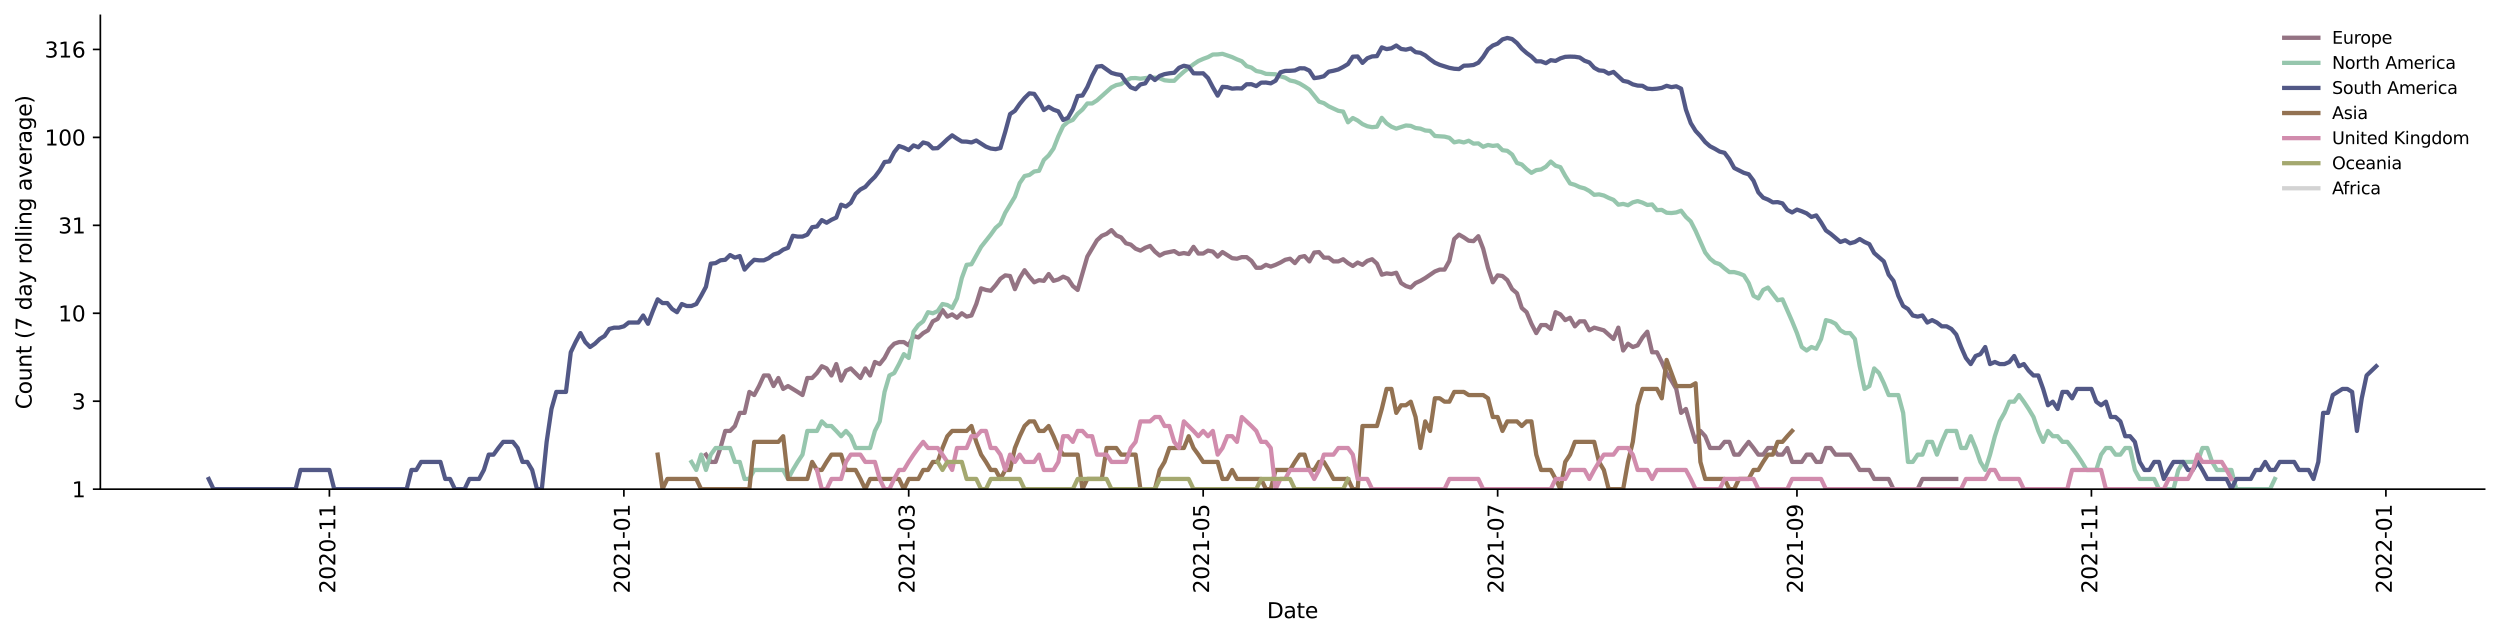 <?xml version="1.0" encoding="utf-8" standalone="no"?>
<!DOCTYPE svg PUBLIC "-//W3C//DTD SVG 1.1//EN"
  "http://www.w3.org/Graphics/SVG/1.1/DTD/svg11.dtd">
<svg xmlns:xlink="http://www.w3.org/1999/xlink" width="1170.166pt" height="298.621pt" viewBox="0 0 1170.166 298.621" xmlns="http://www.w3.org/2000/svg" version="1.1">
 <defs>
  <style type="text/css">*{stroke-linejoin: round; stroke-linecap: butt}</style>
 </defs>
 <g id="figure_1">
  <g id="patch_1">
   <path d="M 0 298.621 
L 1170.166 298.621 
L 1170.166 0 
L 0 0 
z
" style="fill: #ffffff"/>
  </g>
  <g id="axes_1">
   <g id="patch_2">
    <path d="M 46.966 228.96 
L 1162.966 228.96 
L 1162.966 7.2 
L 46.966 7.2 
z
" style="fill: #ffffff"/>
   </g>
   <g id="matplotlib.axis_1">
    <g id="xtick_1">
     <g id="line2d_1">
      <defs>
       <path id="m87bb95af5e" d="M 0 0 
L 0 3.5 
" style="stroke: #000000; stroke-width: 0.8"/>
      </defs>
      <g>
       <use xlink:href="#m87bb95af5e" x="154.182" y="228.96" style="stroke: #000000; stroke-width: 0.8"/>
      </g>
     </g>
     <g id="text_1">
      <!-- 2020-11 -->
      <g transform="translate(156.941 277.743)rotate(-90)scale(0.1 -0.1)">
       <defs>
        <path id="DejaVuSans-32" d="M 1228 531 
L 3431 531 
L 3431 0 
L 469 0 
L 469 531 
Q 828 903 1448 1529 
Q 2069 2156 2228 2338 
Q 2531 2678 2651 2914 
Q 2772 3150 2772 3378 
Q 2772 3750 2511 3984 
Q 2250 4219 1831 4219 
Q 1534 4219 1204 4116 
Q 875 4013 500 3803 
L 500 4441 
Q 881 4594 1212 4672 
Q 1544 4750 1819 4750 
Q 2544 4750 2975 4387 
Q 3406 4025 3406 3419 
Q 3406 3131 3298 2873 
Q 3191 2616 2906 2266 
Q 2828 2175 2409 1742 
Q 1991 1309 1228 531 
z
" transform="scale(0.016)"/>
        <path id="DejaVuSans-30" d="M 2034 4250 
Q 1547 4250 1301 3770 
Q 1056 3291 1056 2328 
Q 1056 1369 1301 889 
Q 1547 409 2034 409 
Q 2525 409 2770 889 
Q 3016 1369 3016 2328 
Q 3016 3291 2770 3770 
Q 2525 4250 2034 4250 
z
M 2034 4750 
Q 2819 4750 3233 4129 
Q 3647 3509 3647 2328 
Q 3647 1150 3233 529 
Q 2819 -91 2034 -91 
Q 1250 -91 836 529 
Q 422 1150 422 2328 
Q 422 3509 836 4129 
Q 1250 4750 2034 4750 
z
" transform="scale(0.016)"/>
        <path id="DejaVuSans-2d" d="M 313 2009 
L 1997 2009 
L 1997 1497 
L 313 1497 
L 313 2009 
z
" transform="scale(0.016)"/>
        <path id="DejaVuSans-31" d="M 794 531 
L 1825 531 
L 1825 4091 
L 703 3866 
L 703 4441 
L 1819 4666 
L 2450 4666 
L 2450 531 
L 3481 531 
L 3481 0 
L 794 0 
L 794 531 
z
" transform="scale(0.016)"/>
       </defs>
       <use xlink:href="#DejaVuSans-32"/>
       <use xlink:href="#DejaVuSans-30" x="63.623"/>
       <use xlink:href="#DejaVuSans-32" x="127.246"/>
       <use xlink:href="#DejaVuSans-30" x="190.869"/>
       <use xlink:href="#DejaVuSans-2d" x="254.492"/>
       <use xlink:href="#DejaVuSans-31" x="290.576"/>
       <use xlink:href="#DejaVuSans-31" x="354.199"/>
      </g>
     </g>
    </g>
    <g id="xtick_2">
     <g id="line2d_2">
      <g>
       <use xlink:href="#m87bb95af5e" x="292.016" y="228.96" style="stroke: #000000; stroke-width: 0.8"/>
      </g>
     </g>
     <g id="text_2">
      <!-- 2021-01 -->
      <g transform="translate(294.775 277.743)rotate(-90)scale(0.1 -0.1)">
       <use xlink:href="#DejaVuSans-32"/>
       <use xlink:href="#DejaVuSans-30" x="63.623"/>
       <use xlink:href="#DejaVuSans-32" x="127.246"/>
       <use xlink:href="#DejaVuSans-31" x="190.869"/>
       <use xlink:href="#DejaVuSans-2d" x="254.492"/>
       <use xlink:href="#DejaVuSans-30" x="290.576"/>
       <use xlink:href="#DejaVuSans-31" x="354.199"/>
      </g>
     </g>
    </g>
    <g id="xtick_3">
     <g id="line2d_3">
      <g>
       <use xlink:href="#m87bb95af5e" x="425.33" y="228.96" style="stroke: #000000; stroke-width: 0.8"/>
      </g>
     </g>
     <g id="text_3">
      <!-- 2021-03 -->
      <g transform="translate(428.089 277.743)rotate(-90)scale(0.1 -0.1)">
       <defs>
        <path id="DejaVuSans-33" d="M 2597 2516 
Q 3050 2419 3304 2112 
Q 3559 1806 3559 1356 
Q 3559 666 3084 287 
Q 2609 -91 1734 -91 
Q 1441 -91 1130 -33 
Q 819 25 488 141 
L 488 750 
Q 750 597 1062 519 
Q 1375 441 1716 441 
Q 2309 441 2620 675 
Q 2931 909 2931 1356 
Q 2931 1769 2642 2001 
Q 2353 2234 1838 2234 
L 1294 2234 
L 1294 2753 
L 1863 2753 
Q 2328 2753 2575 2939 
Q 2822 3125 2822 3475 
Q 2822 3834 2567 4026 
Q 2313 4219 1838 4219 
Q 1578 4219 1281 4162 
Q 984 4106 628 3988 
L 628 4550 
Q 988 4650 1302 4700 
Q 1616 4750 1894 4750 
Q 2613 4750 3031 4423 
Q 3450 4097 3450 3541 
Q 3450 3153 3228 2886 
Q 3006 2619 2597 2516 
z
" transform="scale(0.016)"/>
       </defs>
       <use xlink:href="#DejaVuSans-32"/>
       <use xlink:href="#DejaVuSans-30" x="63.623"/>
       <use xlink:href="#DejaVuSans-32" x="127.246"/>
       <use xlink:href="#DejaVuSans-31" x="190.869"/>
       <use xlink:href="#DejaVuSans-2d" x="254.492"/>
       <use xlink:href="#DejaVuSans-30" x="290.576"/>
       <use xlink:href="#DejaVuSans-33" x="354.199"/>
      </g>
     </g>
    </g>
    <g id="xtick_4">
     <g id="line2d_4">
      <g>
       <use xlink:href="#m87bb95af5e" x="563.164" y="228.96" style="stroke: #000000; stroke-width: 0.8"/>
      </g>
     </g>
     <g id="text_4">
      <!-- 2021-05 -->
      <g transform="translate(565.923 277.743)rotate(-90)scale(0.1 -0.1)">
       <defs>
        <path id="DejaVuSans-35" d="M 691 4666 
L 3169 4666 
L 3169 4134 
L 1269 4134 
L 1269 2991 
Q 1406 3038 1543 3061 
Q 1681 3084 1819 3084 
Q 2600 3084 3056 2656 
Q 3513 2228 3513 1497 
Q 3513 744 3044 326 
Q 2575 -91 1722 -91 
Q 1428 -91 1123 -41 
Q 819 9 494 109 
L 494 744 
Q 775 591 1075 516 
Q 1375 441 1709 441 
Q 2250 441 2565 725 
Q 2881 1009 2881 1497 
Q 2881 1984 2565 2268 
Q 2250 2553 1709 2553 
Q 1456 2553 1204 2497 
Q 953 2441 691 2322 
L 691 4666 
z
" transform="scale(0.016)"/>
       </defs>
       <use xlink:href="#DejaVuSans-32"/>
       <use xlink:href="#DejaVuSans-30" x="63.623"/>
       <use xlink:href="#DejaVuSans-32" x="127.246"/>
       <use xlink:href="#DejaVuSans-31" x="190.869"/>
       <use xlink:href="#DejaVuSans-2d" x="254.492"/>
       <use xlink:href="#DejaVuSans-30" x="290.576"/>
       <use xlink:href="#DejaVuSans-35" x="354.199"/>
      </g>
     </g>
    </g>
    <g id="xtick_5">
     <g id="line2d_5">
      <g>
       <use xlink:href="#m87bb95af5e" x="700.997" y="228.96" style="stroke: #000000; stroke-width: 0.8"/>
      </g>
     </g>
     <g id="text_5">
      <!-- 2021-07 -->
      <g transform="translate(703.757 277.743)rotate(-90)scale(0.1 -0.1)">
       <defs>
        <path id="DejaVuSans-37" d="M 525 4666 
L 3525 4666 
L 3525 4397 
L 1831 0 
L 1172 0 
L 2766 4134 
L 525 4134 
L 525 4666 
z
" transform="scale(0.016)"/>
       </defs>
       <use xlink:href="#DejaVuSans-32"/>
       <use xlink:href="#DejaVuSans-30" x="63.623"/>
       <use xlink:href="#DejaVuSans-32" x="127.246"/>
       <use xlink:href="#DejaVuSans-31" x="190.869"/>
       <use xlink:href="#DejaVuSans-2d" x="254.492"/>
       <use xlink:href="#DejaVuSans-30" x="290.576"/>
       <use xlink:href="#DejaVuSans-37" x="354.199"/>
      </g>
     </g>
    </g>
    <g id="xtick_6">
     <g id="line2d_6">
      <g>
       <use xlink:href="#m87bb95af5e" x="841.09" y="228.96" style="stroke: #000000; stroke-width: 0.8"/>
      </g>
     </g>
     <g id="text_6">
      <!-- 2021-09 -->
      <g transform="translate(843.85 277.743)rotate(-90)scale(0.1 -0.1)">
       <defs>
        <path id="DejaVuSans-39" d="M 703 97 
L 703 672 
Q 941 559 1184 500 
Q 1428 441 1663 441 
Q 2288 441 2617 861 
Q 2947 1281 2994 2138 
Q 2813 1869 2534 1725 
Q 2256 1581 1919 1581 
Q 1219 1581 811 2004 
Q 403 2428 403 3163 
Q 403 3881 828 4315 
Q 1253 4750 1959 4750 
Q 2769 4750 3195 4129 
Q 3622 3509 3622 2328 
Q 3622 1225 3098 567 
Q 2575 -91 1691 -91 
Q 1453 -91 1209 -44 
Q 966 3 703 97 
z
M 1959 2075 
Q 2384 2075 2632 2365 
Q 2881 2656 2881 3163 
Q 2881 3666 2632 3958 
Q 2384 4250 1959 4250 
Q 1534 4250 1286 3958 
Q 1038 3666 1038 3163 
Q 1038 2656 1286 2365 
Q 1534 2075 1959 2075 
z
" transform="scale(0.016)"/>
       </defs>
       <use xlink:href="#DejaVuSans-32"/>
       <use xlink:href="#DejaVuSans-30" x="63.623"/>
       <use xlink:href="#DejaVuSans-32" x="127.246"/>
       <use xlink:href="#DejaVuSans-31" x="190.869"/>
       <use xlink:href="#DejaVuSans-2d" x="254.492"/>
       <use xlink:href="#DejaVuSans-30" x="290.576"/>
       <use xlink:href="#DejaVuSans-39" x="354.199"/>
      </g>
     </g>
    </g>
    <g id="xtick_7">
     <g id="line2d_7">
      <g>
       <use xlink:href="#m87bb95af5e" x="978.924" y="228.96" style="stroke: #000000; stroke-width: 0.8"/>
      </g>
     </g>
     <g id="text_7">
      <!-- 2021-11 -->
      <g transform="translate(981.683 277.743)rotate(-90)scale(0.1 -0.1)">
       <use xlink:href="#DejaVuSans-32"/>
       <use xlink:href="#DejaVuSans-30" x="63.623"/>
       <use xlink:href="#DejaVuSans-32" x="127.246"/>
       <use xlink:href="#DejaVuSans-31" x="190.869"/>
       <use xlink:href="#DejaVuSans-2d" x="254.492"/>
       <use xlink:href="#DejaVuSans-31" x="290.576"/>
       <use xlink:href="#DejaVuSans-31" x="354.199"/>
      </g>
     </g>
    </g>
    <g id="xtick_8">
     <g id="line2d_8">
      <g>
       <use xlink:href="#m87bb95af5e" x="1116.757" y="228.96" style="stroke: #000000; stroke-width: 0.8"/>
      </g>
     </g>
     <g id="text_8">
      <!-- 2022-01 -->
      <g transform="translate(1119.517 277.743)rotate(-90)scale(0.1 -0.1)">
       <use xlink:href="#DejaVuSans-32"/>
       <use xlink:href="#DejaVuSans-30" x="63.623"/>
       <use xlink:href="#DejaVuSans-32" x="127.246"/>
       <use xlink:href="#DejaVuSans-32" x="190.869"/>
       <use xlink:href="#DejaVuSans-2d" x="254.492"/>
       <use xlink:href="#DejaVuSans-30" x="290.576"/>
       <use xlink:href="#DejaVuSans-31" x="354.199"/>
      </g>
     </g>
    </g>
    <g id="text_9">
     <!-- Date -->
     <g transform="translate(593.015 289.341)scale(0.1 -0.1)">
      <defs>
       <path id="DejaVuSans-44" d="M 1259 4147 
L 1259 519 
L 2022 519 
Q 2988 519 3436 956 
Q 3884 1394 3884 2338 
Q 3884 3275 3436 3711 
Q 2988 4147 2022 4147 
L 1259 4147 
z
M 628 4666 
L 1925 4666 
Q 3281 4666 3915 4102 
Q 4550 3538 4550 2338 
Q 4550 1131 3912 565 
Q 3275 0 1925 0 
L 628 0 
L 628 4666 
z
" transform="scale(0.016)"/>
       <path id="DejaVuSans-61" d="M 2194 1759 
Q 1497 1759 1228 1600 
Q 959 1441 959 1056 
Q 959 750 1161 570 
Q 1363 391 1709 391 
Q 2188 391 2477 730 
Q 2766 1069 2766 1631 
L 2766 1759 
L 2194 1759 
z
M 3341 1997 
L 3341 0 
L 2766 0 
L 2766 531 
Q 2569 213 2275 61 
Q 1981 -91 1556 -91 
Q 1019 -91 701 211 
Q 384 513 384 1019 
Q 384 1609 779 1909 
Q 1175 2209 1959 2209 
L 2766 2209 
L 2766 2266 
Q 2766 2663 2505 2880 
Q 2244 3097 1772 3097 
Q 1472 3097 1187 3025 
Q 903 2953 641 2809 
L 641 3341 
Q 956 3463 1253 3523 
Q 1550 3584 1831 3584 
Q 2591 3584 2966 3190 
Q 3341 2797 3341 1997 
z
" transform="scale(0.016)"/>
       <path id="DejaVuSans-74" d="M 1172 4494 
L 1172 3500 
L 2356 3500 
L 2356 3053 
L 1172 3053 
L 1172 1153 
Q 1172 725 1289 603 
Q 1406 481 1766 481 
L 2356 481 
L 2356 0 
L 1766 0 
Q 1100 0 847 248 
Q 594 497 594 1153 
L 594 3053 
L 172 3053 
L 172 3500 
L 594 3500 
L 594 4494 
L 1172 4494 
z
" transform="scale(0.016)"/>
       <path id="DejaVuSans-65" d="M 3597 1894 
L 3597 1613 
L 953 1613 
Q 991 1019 1311 708 
Q 1631 397 2203 397 
Q 2534 397 2845 478 
Q 3156 559 3463 722 
L 3463 178 
Q 3153 47 2828 -22 
Q 2503 -91 2169 -91 
Q 1331 -91 842 396 
Q 353 884 353 1716 
Q 353 2575 817 3079 
Q 1281 3584 2069 3584 
Q 2775 3584 3186 3129 
Q 3597 2675 3597 1894 
z
M 3022 2063 
Q 3016 2534 2758 2815 
Q 2500 3097 2075 3097 
Q 1594 3097 1305 2825 
Q 1016 2553 972 2059 
L 3022 2063 
z
" transform="scale(0.016)"/>
      </defs>
      <use xlink:href="#DejaVuSans-44"/>
      <use xlink:href="#DejaVuSans-61" x="77.002"/>
      <use xlink:href="#DejaVuSans-74" x="138.281"/>
      <use xlink:href="#DejaVuSans-65" x="177.49"/>
     </g>
    </g>
   </g>
   <g id="matplotlib.axis_2">
    <g id="ytick_1">
     <g id="line2d_9">
      <defs>
       <path id="m306e89038b" d="M 0 0 
L -3.5 0 
" style="stroke: #000000; stroke-width: 0.8"/>
      </defs>
      <g>
       <use xlink:href="#m306e89038b" x="46.966" y="228.96" style="stroke: #000000; stroke-width: 0.8"/>
      </g>
     </g>
     <g id="text_10">
      <!-- 1 -->
      <g transform="translate(33.603 232.759)scale(0.1 -0.1)">
       <use xlink:href="#DejaVuSans-31"/>
      </g>
     </g>
    </g>
    <g id="ytick_2">
     <g id="line2d_10">
      <g>
       <use xlink:href="#m306e89038b" x="46.966" y="187.796" style="stroke: #000000; stroke-width: 0.8"/>
      </g>
     </g>
     <g id="text_11">
      <!-- 3 -->
      <g transform="translate(33.603 191.595)scale(0.1 -0.1)">
       <use xlink:href="#DejaVuSans-33"/>
      </g>
     </g>
    </g>
    <g id="ytick_3">
     <g id="line2d_11">
      <g>
       <use xlink:href="#m306e89038b" x="46.966" y="146.632" style="stroke: #000000; stroke-width: 0.8"/>
      </g>
     </g>
     <g id="text_12">
      <!-- 10 -->
      <g transform="translate(27.241 150.431)scale(0.1 -0.1)">
       <use xlink:href="#DejaVuSans-31"/>
       <use xlink:href="#DejaVuSans-30" x="63.623"/>
      </g>
     </g>
    </g>
    <g id="ytick_4">
     <g id="line2d_12">
      <g>
       <use xlink:href="#m306e89038b" x="46.966" y="105.468" style="stroke: #000000; stroke-width: 0.8"/>
      </g>
     </g>
     <g id="text_13">
      <!-- 31 -->
      <g transform="translate(27.241 109.267)scale(0.1 -0.1)">
       <use xlink:href="#DejaVuSans-33"/>
       <use xlink:href="#DejaVuSans-31" x="63.623"/>
      </g>
     </g>
    </g>
    <g id="ytick_5">
     <g id="line2d_13">
      <g>
       <use xlink:href="#m306e89038b" x="46.966" y="64.304" style="stroke: #000000; stroke-width: 0.8"/>
      </g>
     </g>
     <g id="text_14">
      <!-- 100 -->
      <g transform="translate(20.878 68.103)scale(0.1 -0.1)">
       <use xlink:href="#DejaVuSans-31"/>
       <use xlink:href="#DejaVuSans-30" x="63.623"/>
       <use xlink:href="#DejaVuSans-30" x="127.246"/>
      </g>
     </g>
    </g>
    <g id="ytick_6">
     <g id="line2d_14">
      <g>
       <use xlink:href="#m306e89038b" x="46.966" y="23.139" style="stroke: #000000; stroke-width: 0.8"/>
      </g>
     </g>
     <g id="text_15">
      <!-- 316 -->
      <g transform="translate(20.878 26.939)scale(0.1 -0.1)">
       <defs>
        <path id="DejaVuSans-36" d="M 2113 2584 
Q 1688 2584 1439 2293 
Q 1191 2003 1191 1497 
Q 1191 994 1439 701 
Q 1688 409 2113 409 
Q 2538 409 2786 701 
Q 3034 994 3034 1497 
Q 3034 2003 2786 2293 
Q 2538 2584 2113 2584 
z
M 3366 4563 
L 3366 3988 
Q 3128 4100 2886 4159 
Q 2644 4219 2406 4219 
Q 1781 4219 1451 3797 
Q 1122 3375 1075 2522 
Q 1259 2794 1537 2939 
Q 1816 3084 2150 3084 
Q 2853 3084 3261 2657 
Q 3669 2231 3669 1497 
Q 3669 778 3244 343 
Q 2819 -91 2113 -91 
Q 1303 -91 875 529 
Q 447 1150 447 2328 
Q 447 3434 972 4092 
Q 1497 4750 2381 4750 
Q 2619 4750 2861 4703 
Q 3103 4656 3366 4563 
z
" transform="scale(0.016)"/>
       </defs>
       <use xlink:href="#DejaVuSans-33"/>
       <use xlink:href="#DejaVuSans-31" x="63.623"/>
       <use xlink:href="#DejaVuSans-36" x="127.246"/>
      </g>
     </g>
    </g>
    <g id="text_16">
     <!-- Count (7 day rolling average) -->
     <g transform="translate(14.798 191.548)rotate(-90)scale(0.1 -0.1)">
      <defs>
       <path id="DejaVuSans-43" d="M 4122 4306 
L 4122 3641 
Q 3803 3938 3442 4084 
Q 3081 4231 2675 4231 
Q 1875 4231 1450 3742 
Q 1025 3253 1025 2328 
Q 1025 1406 1450 917 
Q 1875 428 2675 428 
Q 3081 428 3442 575 
Q 3803 722 4122 1019 
L 4122 359 
Q 3791 134 3420 21 
Q 3050 -91 2638 -91 
Q 1578 -91 968 557 
Q 359 1206 359 2328 
Q 359 3453 968 4101 
Q 1578 4750 2638 4750 
Q 3056 4750 3426 4639 
Q 3797 4528 4122 4306 
z
" transform="scale(0.016)"/>
       <path id="DejaVuSans-6f" d="M 1959 3097 
Q 1497 3097 1228 2736 
Q 959 2375 959 1747 
Q 959 1119 1226 758 
Q 1494 397 1959 397 
Q 2419 397 2687 759 
Q 2956 1122 2956 1747 
Q 2956 2369 2687 2733 
Q 2419 3097 1959 3097 
z
M 1959 3584 
Q 2709 3584 3137 3096 
Q 3566 2609 3566 1747 
Q 3566 888 3137 398 
Q 2709 -91 1959 -91 
Q 1206 -91 779 398 
Q 353 888 353 1747 
Q 353 2609 779 3096 
Q 1206 3584 1959 3584 
z
" transform="scale(0.016)"/>
       <path id="DejaVuSans-75" d="M 544 1381 
L 544 3500 
L 1119 3500 
L 1119 1403 
Q 1119 906 1312 657 
Q 1506 409 1894 409 
Q 2359 409 2629 706 
Q 2900 1003 2900 1516 
L 2900 3500 
L 3475 3500 
L 3475 0 
L 2900 0 
L 2900 538 
Q 2691 219 2414 64 
Q 2138 -91 1772 -91 
Q 1169 -91 856 284 
Q 544 659 544 1381 
z
M 1991 3584 
L 1991 3584 
z
" transform="scale(0.016)"/>
       <path id="DejaVuSans-6e" d="M 3513 2113 
L 3513 0 
L 2938 0 
L 2938 2094 
Q 2938 2591 2744 2837 
Q 2550 3084 2163 3084 
Q 1697 3084 1428 2787 
Q 1159 2491 1159 1978 
L 1159 0 
L 581 0 
L 581 3500 
L 1159 3500 
L 1159 2956 
Q 1366 3272 1645 3428 
Q 1925 3584 2291 3584 
Q 2894 3584 3203 3211 
Q 3513 2838 3513 2113 
z
" transform="scale(0.016)"/>
       <path id="DejaVuSans-20" transform="scale(0.016)"/>
       <path id="DejaVuSans-28" d="M 1984 4856 
Q 1566 4138 1362 3434 
Q 1159 2731 1159 2009 
Q 1159 1288 1364 580 
Q 1569 -128 1984 -844 
L 1484 -844 
Q 1016 -109 783 600 
Q 550 1309 550 2009 
Q 550 2706 781 3412 
Q 1013 4119 1484 4856 
L 1984 4856 
z
" transform="scale(0.016)"/>
       <path id="DejaVuSans-64" d="M 2906 2969 
L 2906 4863 
L 3481 4863 
L 3481 0 
L 2906 0 
L 2906 525 
Q 2725 213 2448 61 
Q 2172 -91 1784 -91 
Q 1150 -91 751 415 
Q 353 922 353 1747 
Q 353 2572 751 3078 
Q 1150 3584 1784 3584 
Q 2172 3584 2448 3432 
Q 2725 3281 2906 2969 
z
M 947 1747 
Q 947 1113 1208 752 
Q 1469 391 1925 391 
Q 2381 391 2643 752 
Q 2906 1113 2906 1747 
Q 2906 2381 2643 2742 
Q 2381 3103 1925 3103 
Q 1469 3103 1208 2742 
Q 947 2381 947 1747 
z
" transform="scale(0.016)"/>
       <path id="DejaVuSans-79" d="M 2059 -325 
Q 1816 -950 1584 -1140 
Q 1353 -1331 966 -1331 
L 506 -1331 
L 506 -850 
L 844 -850 
Q 1081 -850 1212 -737 
Q 1344 -625 1503 -206 
L 1606 56 
L 191 3500 
L 800 3500 
L 1894 763 
L 2988 3500 
L 3597 3500 
L 2059 -325 
z
" transform="scale(0.016)"/>
       <path id="DejaVuSans-72" d="M 2631 2963 
Q 2534 3019 2420 3045 
Q 2306 3072 2169 3072 
Q 1681 3072 1420 2755 
Q 1159 2438 1159 1844 
L 1159 0 
L 581 0 
L 581 3500 
L 1159 3500 
L 1159 2956 
Q 1341 3275 1631 3429 
Q 1922 3584 2338 3584 
Q 2397 3584 2469 3576 
Q 2541 3569 2628 3553 
L 2631 2963 
z
" transform="scale(0.016)"/>
       <path id="DejaVuSans-6c" d="M 603 4863 
L 1178 4863 
L 1178 0 
L 603 0 
L 603 4863 
z
" transform="scale(0.016)"/>
       <path id="DejaVuSans-69" d="M 603 3500 
L 1178 3500 
L 1178 0 
L 603 0 
L 603 3500 
z
M 603 4863 
L 1178 4863 
L 1178 4134 
L 603 4134 
L 603 4863 
z
" transform="scale(0.016)"/>
       <path id="DejaVuSans-67" d="M 2906 1791 
Q 2906 2416 2648 2759 
Q 2391 3103 1925 3103 
Q 1463 3103 1205 2759 
Q 947 2416 947 1791 
Q 947 1169 1205 825 
Q 1463 481 1925 481 
Q 2391 481 2648 825 
Q 2906 1169 2906 1791 
z
M 3481 434 
Q 3481 -459 3084 -895 
Q 2688 -1331 1869 -1331 
Q 1566 -1331 1297 -1286 
Q 1028 -1241 775 -1147 
L 775 -588 
Q 1028 -725 1275 -790 
Q 1522 -856 1778 -856 
Q 2344 -856 2625 -561 
Q 2906 -266 2906 331 
L 2906 616 
Q 2728 306 2450 153 
Q 2172 0 1784 0 
Q 1141 0 747 490 
Q 353 981 353 1791 
Q 353 2603 747 3093 
Q 1141 3584 1784 3584 
Q 2172 3584 2450 3431 
Q 2728 3278 2906 2969 
L 2906 3500 
L 3481 3500 
L 3481 434 
z
" transform="scale(0.016)"/>
       <path id="DejaVuSans-76" d="M 191 3500 
L 800 3500 
L 1894 563 
L 2988 3500 
L 3597 3500 
L 2284 0 
L 1503 0 
L 191 3500 
z
" transform="scale(0.016)"/>
       <path id="DejaVuSans-29" d="M 513 4856 
L 1013 4856 
Q 1481 4119 1714 3412 
Q 1947 2706 1947 2009 
Q 1947 1309 1714 600 
Q 1481 -109 1013 -844 
L 513 -844 
Q 928 -128 1133 580 
Q 1338 1288 1338 2009 
Q 1338 2731 1133 3434 
Q 928 4138 513 4856 
z
" transform="scale(0.016)"/>
      </defs>
      <use xlink:href="#DejaVuSans-43"/>
      <use xlink:href="#DejaVuSans-6f" x="69.824"/>
      <use xlink:href="#DejaVuSans-75" x="131.006"/>
      <use xlink:href="#DejaVuSans-6e" x="194.385"/>
      <use xlink:href="#DejaVuSans-74" x="257.764"/>
      <use xlink:href="#DejaVuSans-20" x="296.973"/>
      <use xlink:href="#DejaVuSans-28" x="328.76"/>
      <use xlink:href="#DejaVuSans-37" x="367.773"/>
      <use xlink:href="#DejaVuSans-20" x="431.396"/>
      <use xlink:href="#DejaVuSans-64" x="463.184"/>
      <use xlink:href="#DejaVuSans-61" x="526.66"/>
      <use xlink:href="#DejaVuSans-79" x="587.939"/>
      <use xlink:href="#DejaVuSans-20" x="647.119"/>
      <use xlink:href="#DejaVuSans-72" x="678.906"/>
      <use xlink:href="#DejaVuSans-6f" x="717.77"/>
      <use xlink:href="#DejaVuSans-6c" x="778.951"/>
      <use xlink:href="#DejaVuSans-6c" x="806.734"/>
      <use xlink:href="#DejaVuSans-69" x="834.518"/>
      <use xlink:href="#DejaVuSans-6e" x="862.301"/>
      <use xlink:href="#DejaVuSans-67" x="925.68"/>
      <use xlink:href="#DejaVuSans-20" x="989.156"/>
      <use xlink:href="#DejaVuSans-61" x="1020.943"/>
      <use xlink:href="#DejaVuSans-76" x="1082.223"/>
      <use xlink:href="#DejaVuSans-65" x="1141.402"/>
      <use xlink:href="#DejaVuSans-72" x="1202.926"/>
      <use xlink:href="#DejaVuSans-61" x="1244.039"/>
      <use xlink:href="#DejaVuSans-67" x="1305.318"/>
      <use xlink:href="#DejaVuSans-65" x="1368.795"/>
      <use xlink:href="#DejaVuSans-29" x="1430.318"/>
     </g>
    </g>
   </g>
   <g id="line2d_15">
    <path d="M 330.428 212.799 
L 332.688 216.207 
L 334.947 216.207 
L 337.207 209.688 
L 339.467 201.71 
L 341.726 201.71 
L 343.986 199.402 
L 346.245 193.258 
L 348.505 193.258 
L 350.764 183.446 
L 353.024 184.905 
L 355.284 180.694 
L 357.543 175.754 
L 359.803 175.754 
L 362.062 180.694 
L 364.322 176.927 
L 366.581 182.043 
L 368.841 180.694 
L 373.36 183.446 
L 375.62 184.905 
L 377.879 176.927 
L 380.139 176.927 
L 382.398 174.619 
L 384.658 171.415 
L 386.917 172.451 
L 389.177 175.754 
L 391.437 170.408 
L 393.696 178.139 
L 395.956 173.519 
L 398.215 172.451 
L 402.734 176.927 
L 404.994 172.451 
L 407.254 175.754 
L 409.513 169.428 
L 411.773 170.408 
L 414.032 167.546 
L 416.292 163.233 
L 418.551 160.875 
L 420.811 160.122 
L 423.071 160.122 
L 425.33 161.644 
L 427.59 157.26 
L 429.849 157.954 
L 432.109 155.911 
L 434.368 154.61 
L 436.628 150.399 
L 438.887 149.281 
L 441.147 145.131 
L 443.407 148.198 
L 445.666 147.146 
L 447.926 148.736 
L 450.185 146.632 
L 452.445 148.198 
L 454.704 147.668 
L 456.964 142.307 
L 459.224 134.968 
L 461.483 135.713 
L 463.743 136.091 
L 466.002 133.523 
L 468.262 130.471 
L 470.521 128.882 
L 472.781 129.194 
L 475.041 135.339 
L 477.3 130.148 
L 479.56 126.477 
L 481.819 129.509 
L 484.079 132.135 
L 486.338 131.127 
L 488.598 131.46 
L 490.858 128.265 
L 493.117 131.46 
L 495.377 130.798 
L 497.636 129.509 
L 499.896 130.471 
L 502.155 133.879 
L 504.415 135.713 
L 508.934 120.104 
L 513.453 112.468 
L 515.713 110.37 
L 517.972 109.455 
L 520.232 107.693 
L 522.491 110.185 
L 524.751 111.118 
L 527.011 113.87 
L 529.27 114.488 
L 531.53 116.41 
L 533.789 117.298 
L 536.049 115.974 
L 538.308 115.117 
L 540.568 117.751 
L 542.828 119.621 
L 545.087 118.441 
L 549.606 117.524 
L 551.866 118.908 
L 554.125 118.441 
L 556.385 118.908 
L 558.645 115.543 
L 560.904 118.674 
L 563.164 118.674 
L 565.423 117.298 
L 567.683 117.751 
L 569.942 120.104 
L 572.202 117.979 
L 576.721 120.841 
L 578.981 121.09 
L 581.24 120.348 
L 583.5 120.348 
L 585.759 122.105 
L 588.019 125.333 
L 590.278 125.333 
L 592.538 123.952 
L 594.798 124.774 
L 597.057 123.952 
L 599.317 122.885 
L 601.576 121.594 
L 603.836 121.09 
L 606.095 123.149 
L 608.355 120.348 
L 610.615 119.862 
L 612.874 122.363 
L 615.134 118.209 
L 617.393 117.979 
L 619.653 120.594 
L 621.912 120.594 
L 624.172 122.363 
L 626.432 122.363 
L 628.691 121.341 
L 630.951 123.149 
L 633.21 124.498 
L 635.47 122.885 
L 637.729 123.952 
L 639.989 122.105 
L 642.248 121.341 
L 644.508 123.415 
L 646.768 128.572 
L 649.027 127.961 
L 651.287 128.265 
L 653.546 127.659 
L 655.806 132.477 
L 658.065 133.879 
L 660.325 134.601 
L 662.585 132.477 
L 664.844 131.46 
L 667.104 130.148 
L 671.623 127.063 
L 673.882 126.188 
L 676.142 126.188 
L 678.402 122.105 
L 680.661 111.883 
L 682.921 109.818 
L 685.18 111.118 
L 687.44 112.665 
L 689.699 112.863 
L 691.959 110.555 
L 694.219 116.41 
L 696.478 125.333 
L 698.738 132.135 
L 700.997 128.882 
L 703.257 129.194 
L 705.516 131.127 
L 707.776 135.339 
L 710.035 137.251 
L 712.295 144.165 
L 714.555 146.125 
L 716.814 151.552 
L 719.074 155.911 
L 721.333 152.143 
L 723.593 152.143 
L 725.852 153.977 
L 728.112 146.125 
L 730.372 147.146 
L 732.631 149.836 
L 734.891 148.736 
L 737.15 152.744 
L 739.41 150.399 
L 741.669 150.399 
L 743.929 154.61 
L 746.189 153.356 
L 750.708 154.61 
L 755.227 158.662 
L 757.486 153.356 
L 759.746 164.055 
L 762.006 160.875 
L 764.265 162.429 
L 766.525 161.644 
L 768.784 157.954 
L 771.044 155.254 
L 773.303 164.896 
L 775.563 164.896 
L 777.822 169.428 
L 780.082 174.619 
L 782.342 178.139 
L 784.601 182.043 
L 786.861 193.258 
L 789.12 191.424 
L 791.38 199.402 
L 793.639 206.826 
L 795.899 201.71 
L 798.159 204.177 
L 800.418 209.688 
L 804.937 209.688 
L 807.197 206.826 
L 809.456 206.826 
L 811.716 212.799 
L 813.976 212.799 
L 816.235 209.688 
L 818.495 206.826 
L 820.754 209.688 
L 823.014 212.799 
L 825.273 212.799 
L 827.533 209.688 
L 829.793 209.688 
L 832.052 212.799 
L 834.312 212.799 
L 836.571 209.688 
L 838.831 216.207 
L 843.35 216.207 
L 845.609 212.799 
L 847.869 212.799 
L 850.129 216.207 
L 852.388 216.207 
L 854.648 209.688 
L 856.907 209.688 
L 859.167 212.799 
L 865.946 212.799 
L 868.205 216.207 
L 870.465 219.974 
L 874.984 219.974 
L 877.243 224.186 
L 884.022 224.186 
L 886.282 228.96 
L 897.58 228.96 
L 899.839 224.186 
L 915.656 224.186 
L 915.656 224.186 
" clip-path="url(#p318303637f)" style="fill: none; stroke: #947383; stroke-width: 2; stroke-linecap: square"/>
   </g>
   <g id="line2d_16">
    <path d="M 323.65 216.207 
L 325.909 219.974 
L 328.169 212.799 
L 330.428 219.974 
L 332.688 212.799 
L 334.947 209.688 
L 341.726 209.688 
L 343.986 216.207 
L 346.245 216.207 
L 348.505 224.186 
L 350.764 224.186 
L 353.024 219.974 
L 366.581 219.974 
L 368.841 224.186 
L 371.1 219.974 
L 373.36 216.207 
L 375.62 212.799 
L 377.879 201.71 
L 382.398 201.71 
L 384.658 197.235 
L 386.917 199.402 
L 389.177 199.402 
L 391.437 201.71 
L 393.696 204.177 
L 395.956 201.71 
L 398.215 204.177 
L 400.475 209.688 
L 407.254 209.688 
L 409.513 201.71 
L 411.773 197.235 
L 414.032 183.446 
L 416.292 175.754 
L 418.551 174.619 
L 420.811 170.408 
L 423.071 165.758 
L 425.33 167.546 
L 427.59 155.254 
L 429.849 152.143 
L 432.109 150.399 
L 434.368 146.125 
L 436.628 146.632 
L 438.887 145.625 
L 441.147 142.307 
L 443.407 142.763 
L 445.666 144.165 
L 447.926 139.69 
L 450.185 130.148 
L 452.445 123.952 
L 454.704 123.683 
L 459.224 115.543 
L 463.743 109.818 
L 466.002 106.677 
L 468.262 104.726 
L 470.521 99.578 
L 475.041 92.068 
L 477.3 85.679 
L 479.56 82.398 
L 481.819 81.893 
L 484.079 80.26 
L 486.338 79.943 
L 488.598 74.863 
L 490.858 72.732 
L 493.117 69.518 
L 495.377 63.796 
L 497.636 58.953 
L 499.896 57.068 
L 502.155 56.121 
L 504.415 53.235 
L 506.674 51.266 
L 508.934 48.437 
L 511.194 48.437 
L 513.453 46.992 
L 520.232 40.927 
L 522.491 39.828 
L 524.751 39.367 
L 527.011 37.776 
L 529.27 36.603 
L 531.53 36.533 
L 533.789 36.84 
L 538.308 36.275 
L 540.568 36.345 
L 542.828 36.651 
L 545.087 37.582 
L 547.347 37.825 
L 549.606 37.825 
L 551.866 35.56 
L 554.125 33.581 
L 558.645 30.081 
L 560.904 28.564 
L 563.164 27.563 
L 565.423 26.732 
L 567.683 25.52 
L 569.942 25.468 
L 572.202 25.194 
L 576.721 26.732 
L 578.981 27.783 
L 581.24 28.658 
L 583.5 30.954 
L 585.759 31.644 
L 588.019 33.236 
L 590.278 33.689 
L 592.538 34.568 
L 597.057 34.768 
L 599.317 35.72 
L 601.576 36.369 
L 603.836 37.679 
L 606.095 38.143 
L 608.355 39.089 
L 610.615 40.452 
L 612.874 41.978 
L 617.393 47.563 
L 619.653 48.273 
L 621.912 49.772 
L 626.432 51.874 
L 628.691 52.237 
L 630.951 57.236 
L 633.21 55.239 
L 635.47 56.407 
L 637.729 58.084 
L 639.989 59.085 
L 642.248 59.529 
L 644.508 59.306 
L 646.768 55.159 
L 649.027 57.742 
L 651.287 59.306 
L 653.546 60.206 
L 658.065 58.734 
L 660.325 58.909 
L 662.585 59.934 
L 664.844 60.206 
L 667.104 61.082 
L 669.363 61.269 
L 671.623 63.646 
L 676.142 63.948 
L 678.402 64.508 
L 680.661 66.625 
L 682.921 66.138 
L 685.18 66.679 
L 687.44 65.87 
L 689.699 67.229 
L 691.959 67.119 
L 694.219 68.701 
L 696.478 67.844 
L 698.738 68.298 
L 700.997 68.014 
L 703.257 70.295 
L 705.516 70.598 
L 707.776 72.346 
L 710.035 76.263 
L 712.295 76.983 
L 714.555 79.16 
L 716.814 80.905 
L 719.074 79.628 
L 721.333 79.315 
L 723.593 78.018 
L 725.852 75.626 
L 728.112 77.571 
L 730.372 78.243 
L 732.631 82.314 
L 734.891 85.865 
L 737.15 86.525 
L 739.41 87.586 
L 741.669 88.179 
L 743.929 89.395 
L 746.189 91.191 
L 748.448 90.975 
L 750.708 91.517 
L 752.967 92.628 
L 755.227 93.542 
L 757.486 95.811 
L 759.746 95.443 
L 762.006 96.058 
L 764.265 94.718 
L 766.525 94.125 
L 768.784 94.838 
L 771.044 95.934 
L 773.303 95.688 
L 775.563 98.366 
L 777.822 98.233 
L 780.082 99.578 
L 782.342 99.715 
L 784.601 99.441 
L 786.861 98.631 
L 789.12 101.549 
L 791.38 103.635 
L 793.639 108.039 
L 798.159 118.209 
L 800.418 121.09 
L 802.678 122.885 
L 804.937 123.683 
L 807.197 125.616 
L 809.456 127.36 
L 811.716 127.36 
L 813.976 127.961 
L 816.235 128.882 
L 818.495 132.477 
L 820.754 138.45 
L 823.014 139.69 
L 825.273 135.713 
L 827.533 134.601 
L 832.052 140.541 
L 834.312 140.113 
L 838.831 150.399 
L 841.09 155.911 
L 843.35 162.429 
L 845.609 164.055 
L 847.869 162.429 
L 850.129 163.233 
L 852.388 158.662 
L 854.648 149.836 
L 856.907 150.399 
L 859.167 151.552 
L 861.426 154.61 
L 863.686 155.911 
L 865.946 155.911 
L 868.205 158.662 
L 870.465 171.415 
L 872.724 182.043 
L 874.984 180.694 
L 877.243 172.451 
L 879.503 174.619 
L 881.763 179.393 
L 884.022 184.905 
L 888.541 184.905 
L 890.801 193.258 
L 893.06 216.207 
L 895.32 216.207 
L 897.58 212.799 
L 899.839 212.799 
L 902.099 206.826 
L 904.358 206.826 
L 906.618 212.799 
L 908.877 206.826 
L 911.137 201.71 
L 915.656 201.71 
L 917.916 209.688 
L 920.175 209.688 
L 922.435 204.177 
L 924.694 209.688 
L 926.954 216.207 
L 929.213 219.974 
L 931.473 212.799 
L 933.733 204.177 
L 935.992 197.235 
L 938.252 193.258 
L 940.511 188.016 
L 942.771 188.016 
L 945.03 184.905 
L 947.29 188.016 
L 949.55 191.424 
L 951.809 195.191 
L 954.069 201.71 
L 956.328 206.826 
L 958.588 201.71 
L 960.847 204.177 
L 963.107 204.177 
L 965.367 206.826 
L 967.626 206.826 
L 969.886 209.688 
L 972.145 212.799 
L 974.405 216.207 
L 976.664 219.974 
L 981.183 219.974 
L 983.443 212.799 
L 985.703 209.688 
L 987.962 209.688 
L 990.222 212.799 
L 992.481 212.799 
L 994.741 209.688 
L 997 209.688 
L 999.26 219.974 
L 1001.52 224.186 
L 1008.298 224.186 
L 1010.558 228.96 
L 1017.337 228.96 
L 1019.596 219.974 
L 1021.856 216.207 
L 1028.634 216.207 
L 1030.894 209.688 
L 1033.154 209.688 
L 1035.413 216.207 
L 1037.673 219.974 
L 1044.451 219.974 
L 1046.711 228.96 
L 1062.528 228.96 
L 1064.787 224.186 
L 1064.787 224.186 
" clip-path="url(#p318303637f)" style="fill: none; stroke: #96c6ad; stroke-width: 2; stroke-linecap: square"/>
   </g>
   <g id="line2d_17">
    <path d="M 97.693 224.186 
L 99.952 228.96 
L 138.365 228.96 
L 140.625 219.974 
L 154.182 219.974 
L 156.442 228.96 
L 190.335 228.96 
L 192.595 219.974 
L 194.854 219.974 
L 197.114 216.207 
L 206.152 216.207 
L 208.412 224.186 
L 210.671 224.186 
L 212.931 228.96 
L 217.45 228.96 
L 219.709 224.186 
L 224.229 224.186 
L 226.488 219.974 
L 228.748 212.799 
L 231.007 212.799 
L 233.267 209.688 
L 235.526 206.826 
L 240.046 206.826 
L 242.305 209.688 
L 244.565 216.207 
L 246.824 216.207 
L 249.084 219.974 
L 251.343 228.96 
L 253.603 228.96 
L 255.863 206.826 
L 258.122 191.424 
L 260.382 183.446 
L 264.901 183.446 
L 267.16 164.896 
L 269.42 160.122 
L 271.68 155.911 
L 273.939 160.122 
L 276.199 162.429 
L 278.458 160.875 
L 280.718 158.662 
L 282.977 157.26 
L 285.237 153.977 
L 287.497 153.356 
L 289.756 153.356 
L 292.016 152.744 
L 294.275 150.971 
L 298.794 150.971 
L 301.054 147.668 
L 303.313 151.552 
L 305.573 145.625 
L 307.833 140.113 
L 310.092 141.857 
L 312.352 141.857 
L 314.611 144.645 
L 316.871 146.125 
L 319.13 142.307 
L 321.39 143.224 
L 323.65 143.224 
L 325.909 142.307 
L 328.169 138.45 
L 330.428 134.238 
L 332.688 123.415 
L 334.947 123.149 
L 337.207 121.849 
L 339.467 121.594 
L 341.726 119.382 
L 343.986 120.594 
L 346.245 119.862 
L 348.505 126.188 
L 350.764 123.683 
L 353.024 121.594 
L 355.284 121.849 
L 357.543 121.849 
L 359.803 120.841 
L 362.062 119.144 
L 364.322 118.441 
L 366.581 116.851 
L 368.841 115.974 
L 371.1 110.37 
L 373.36 110.742 
L 375.62 110.742 
L 377.879 109.818 
L 380.139 106.344 
L 382.398 106.014 
L 384.658 103.027 
L 386.917 104.254 
L 389.177 102.876 
L 391.437 101.84 
L 393.696 95.811 
L 395.956 96.684 
L 398.215 94.958 
L 400.475 90.76 
L 402.734 88.681 
L 404.994 87.489 
L 407.254 84.944 
L 409.513 82.739 
L 411.773 79.706 
L 414.032 75.837 
L 416.292 75.556 
L 418.551 71.213 
L 420.811 68.356 
L 423.071 69.107 
L 425.33 70.235 
L 427.59 68.071 
L 429.849 68.932 
L 432.109 66.679 
L 434.368 67.285 
L 436.628 69.459 
L 438.887 69.342 
L 441.147 67.34 
L 443.407 65.183 
L 445.666 63.346 
L 447.926 64.87 
L 450.185 66.245 
L 452.445 66.299 
L 454.704 66.679 
L 456.964 65.763 
L 461.483 68.643 
L 463.743 69.518 
L 466.002 69.815 
L 468.262 69.283 
L 470.521 61.694 
L 472.781 53.385 
L 475.041 51.874 
L 477.3 48.634 
L 479.56 45.876 
L 481.819 43.687 
L 484.079 43.946 
L 486.338 47.276 
L 488.598 51.515 
L 490.858 50.011 
L 493.117 51.337 
L 495.377 52.127 
L 497.636 56.162 
L 499.896 55.12 
L 502.155 51.089 
L 504.415 44.943 
L 506.674 44.706 
L 508.934 40.794 
L 511.194 35.537 
L 513.453 31.196 
L 515.713 30.894 
L 520.232 34.104 
L 522.491 34.746 
L 524.751 35.128 
L 527.011 38.34 
L 529.27 40.874 
L 531.53 41.733 
L 533.789 39.52 
L 536.049 39.013 
L 538.308 35.56 
L 540.568 37.461 
L 542.828 35.514 
L 545.087 34.701 
L 547.347 34.302 
L 549.606 34.06 
L 551.866 31.726 
L 554.125 30.774 
L 556.385 31.257 
L 558.645 34.302 
L 560.904 34.368 
L 563.164 34.302 
L 565.423 36.533 
L 567.683 40.847 
L 569.942 44.765 
L 572.202 40.662 
L 574.461 40.794 
L 576.721 41.489 
L 578.981 41.327 
L 581.24 41.408 
L 583.5 39.444 
L 585.759 39.418 
L 588.019 40.295 
L 590.278 38.687 
L 592.538 38.637 
L 594.798 39.013 
L 597.057 37.776 
L 599.317 33.841 
L 601.576 33.194 
L 603.836 33.151 
L 606.095 32.959 
L 608.355 31.953 
L 610.615 31.994 
L 612.874 33.065 
L 615.134 36.58 
L 617.393 36.252 
L 619.653 35.697 
L 621.912 33.559 
L 624.172 33.108 
L 626.432 32.515 
L 628.691 31.338 
L 630.951 29.983 
L 633.21 26.536 
L 635.47 26.429 
L 637.729 29.439 
L 639.989 27.272 
L 642.248 26.412 
L 644.508 26.27 
L 646.768 22.177 
L 649.027 22.988 
L 651.287 22.604 
L 653.546 21.307 
L 655.806 22.908 
L 658.065 23.246 
L 660.325 22.668 
L 662.585 24.415 
L 664.844 24.718 
L 667.104 25.92 
L 669.363 27.746 
L 671.623 29.343 
L 673.882 30.356 
L 678.402 31.767 
L 680.661 32.181 
L 682.921 32.327 
L 685.18 30.754 
L 687.44 30.674 
L 689.699 30.416 
L 691.959 29.362 
L 694.219 26.607 
L 696.478 23.068 
L 698.738 21.307 
L 700.997 20.413 
L 703.257 18.447 
L 705.516 17.76 
L 707.776 18.292 
L 710.035 20.145 
L 712.295 22.811 
L 714.555 24.802 
L 716.814 26.447 
L 719.074 28.696 
L 721.333 28.715 
L 723.593 29.574 
L 725.852 28.171 
L 728.112 28.508 
L 730.372 27.308 
L 732.631 26.607 
L 734.891 26.5 
L 737.15 26.571 
L 739.41 26.911 
L 741.669 28.433 
L 743.929 29.228 
L 746.189 31.726 
L 748.448 32.959 
L 750.708 33.172 
L 752.967 34.457 
L 755.227 33.667 
L 759.746 37.849 
L 762.006 38.315 
L 764.265 39.495 
L 766.525 40.061 
L 768.784 40.165 
L 771.044 41.489 
L 773.303 41.678 
L 775.563 41.516 
L 777.822 41.14 
L 780.082 40.165 
L 782.342 40.794 
L 784.601 40.399 
L 786.861 41.489 
L 789.12 51.301 
L 791.38 57.615 
L 793.639 61.269 
L 795.899 63.696 
L 798.159 66.516 
L 800.418 68.47 
L 802.678 69.637 
L 804.937 70.966 
L 807.197 71.524 
L 809.456 74.522 
L 811.716 78.623 
L 816.235 80.905 
L 818.495 81.561 
L 820.754 84.582 
L 823.014 90.018 
L 825.273 92.515 
L 827.533 93.426 
L 829.793 94.718 
L 832.052 94.598 
L 834.312 95.199 
L 836.571 98.233 
L 838.831 99.441 
L 841.09 98.102 
L 843.35 98.899 
L 845.609 99.853 
L 847.869 101.549 
L 850.129 100.832 
L 852.388 104.099 
L 854.648 107.866 
L 856.907 109.455 
L 861.426 113.262 
L 863.686 112.468 
L 865.946 113.87 
L 868.205 113.262 
L 870.465 111.883 
L 872.724 113.262 
L 874.984 114.281 
L 877.243 118.441 
L 881.763 122.363 
L 884.022 128.572 
L 886.282 131.46 
L 888.541 138.45 
L 890.801 143.224 
L 893.06 144.645 
L 895.32 147.668 
L 897.58 148.198 
L 899.839 147.668 
L 902.099 150.971 
L 904.358 149.836 
L 906.618 150.971 
L 908.877 152.744 
L 911.137 152.744 
L 913.396 153.977 
L 915.656 156.579 
L 917.916 162.429 
L 920.175 167.546 
L 922.435 170.408 
L 924.694 166.641 
L 926.954 165.758 
L 929.213 162.429 
L 931.473 170.408 
L 933.733 169.428 
L 935.992 170.408 
L 938.252 170.408 
L 940.511 169.428 
L 942.771 166.641 
L 945.03 171.415 
L 947.29 170.408 
L 949.55 173.519 
L 951.809 175.754 
L 954.069 175.754 
L 956.328 182.043 
L 958.588 189.679 
L 960.847 188.016 
L 963.107 191.424 
L 965.367 183.446 
L 967.626 183.446 
L 969.886 186.427 
L 972.145 182.043 
L 978.924 182.043 
L 981.183 188.016 
L 983.443 189.679 
L 985.703 188.016 
L 987.962 195.191 
L 990.222 195.191 
L 992.481 197.235 
L 994.741 204.177 
L 997 204.177 
L 999.26 206.826 
L 1001.52 216.207 
L 1003.779 219.974 
L 1006.039 219.974 
L 1008.298 216.207 
L 1010.558 216.207 
L 1012.817 224.186 
L 1015.077 219.974 
L 1017.337 216.207 
L 1021.856 216.207 
L 1024.115 219.974 
L 1026.375 219.974 
L 1028.634 216.207 
L 1030.894 219.974 
L 1033.154 224.186 
L 1042.192 224.186 
L 1044.451 228.96 
L 1046.711 224.186 
L 1053.49 224.186 
L 1055.749 219.974 
L 1058.009 219.974 
L 1060.268 216.207 
L 1062.528 219.974 
L 1064.787 219.974 
L 1067.047 216.207 
L 1073.826 216.207 
L 1076.085 219.974 
L 1080.604 219.974 
L 1082.864 224.186 
L 1085.124 216.207 
L 1087.383 193.258 
L 1089.643 193.258 
L 1091.902 184.905 
L 1096.421 182.043 
L 1098.681 182.043 
L 1100.941 183.446 
L 1103.2 201.71 
L 1105.46 186.427 
L 1107.719 175.754 
L 1112.238 171.415 
L 1112.238 171.415 
" clip-path="url(#p318303637f)" style="fill: none; stroke: #525886; stroke-width: 2; stroke-linecap: square"/>
   </g>
   <g id="line2d_18">
    <path d="M 307.833 212.799 
L 310.092 228.96 
L 312.352 224.186 
L 325.909 224.186 
L 328.169 228.96 
L 350.764 228.96 
L 353.024 206.826 
L 364.322 206.826 
L 366.581 204.177 
L 368.841 224.186 
L 377.879 224.186 
L 380.139 216.207 
L 382.398 219.974 
L 384.658 219.974 
L 386.917 216.207 
L 389.177 212.799 
L 393.696 212.799 
L 395.956 219.974 
L 400.475 219.974 
L 402.734 224.186 
L 404.994 228.96 
L 407.254 224.186 
L 420.811 224.186 
L 423.071 228.96 
L 425.33 224.186 
L 429.849 224.186 
L 432.109 219.974 
L 434.368 219.974 
L 436.628 216.207 
L 438.887 216.207 
L 441.147 209.688 
L 443.407 204.177 
L 445.666 201.71 
L 452.445 201.71 
L 454.704 199.402 
L 456.964 206.826 
L 459.224 212.799 
L 461.483 216.207 
L 463.743 219.974 
L 466.002 219.974 
L 468.262 224.186 
L 470.521 219.974 
L 472.781 219.974 
L 475.041 209.688 
L 477.3 204.177 
L 479.56 199.402 
L 481.819 197.235 
L 484.079 197.235 
L 486.338 201.71 
L 488.598 201.71 
L 490.858 199.402 
L 493.117 204.177 
L 495.377 209.688 
L 497.636 212.799 
L 504.415 212.799 
L 506.674 228.96 
L 508.934 224.186 
L 515.713 224.186 
L 517.972 209.688 
L 522.491 209.688 
L 524.751 212.799 
L 531.53 212.799 
L 533.789 228.96 
L 540.568 228.96 
L 542.828 219.974 
L 545.087 216.207 
L 547.347 209.688 
L 554.125 209.688 
L 556.385 204.177 
L 558.645 209.688 
L 560.904 212.799 
L 563.164 216.207 
L 569.942 216.207 
L 572.202 224.186 
L 574.461 224.186 
L 576.721 219.974 
L 578.981 224.186 
L 590.278 224.186 
L 592.538 228.96 
L 594.798 228.96 
L 597.057 219.974 
L 603.836 219.974 
L 606.095 216.207 
L 608.355 212.799 
L 610.615 212.799 
L 612.874 219.974 
L 615.134 219.974 
L 617.393 216.207 
L 619.653 216.207 
L 621.912 219.974 
L 624.172 224.186 
L 630.951 224.186 
L 633.21 228.96 
L 635.47 228.96 
L 637.729 199.402 
L 644.508 199.402 
L 646.768 191.424 
L 649.027 182.043 
L 651.287 182.043 
L 653.546 193.258 
L 655.806 189.679 
L 658.065 189.679 
L 660.325 188.016 
L 662.585 195.191 
L 664.844 209.688 
L 667.104 197.235 
L 669.363 201.71 
L 671.623 186.427 
L 673.882 186.427 
L 676.142 188.016 
L 678.402 188.016 
L 680.661 183.446 
L 685.18 183.446 
L 687.44 184.905 
L 694.219 184.905 
L 696.478 186.427 
L 698.738 195.191 
L 700.997 195.191 
L 703.257 201.71 
L 705.516 197.235 
L 710.035 197.235 
L 712.295 199.402 
L 714.555 197.235 
L 716.814 197.235 
L 719.074 212.799 
L 721.333 219.974 
L 725.852 219.974 
L 728.112 224.186 
L 730.372 228.96 
L 732.631 216.207 
L 734.891 212.799 
L 737.15 206.826 
L 746.189 206.826 
L 748.448 216.207 
L 750.708 219.974 
L 752.967 228.96 
L 759.746 228.96 
L 762.006 216.207 
L 764.265 206.826 
L 766.525 189.679 
L 768.784 182.043 
L 775.563 182.043 
L 777.822 186.427 
L 780.082 168.475 
L 784.601 180.694 
L 791.38 180.694 
L 793.639 179.393 
L 795.899 216.207 
L 798.159 224.186 
L 807.197 224.186 
L 809.456 228.96 
L 811.716 228.96 
L 813.976 224.186 
L 818.495 224.186 
L 820.754 219.974 
L 823.014 219.974 
L 825.273 216.207 
L 827.533 212.799 
L 829.793 212.799 
L 832.052 206.826 
L 834.312 206.826 
L 836.571 204.177 
L 838.831 201.71 
L 838.831 201.71 
" clip-path="url(#p318303637f)" style="fill: none; stroke: #937252; stroke-width: 2; stroke-linecap: square"/>
   </g>
   <g id="line2d_19">
    <path d="M 382.398 219.974 
L 384.658 228.96 
L 386.917 228.96 
L 389.177 224.186 
L 393.696 224.186 
L 395.956 216.207 
L 398.215 212.799 
L 402.734 212.799 
L 404.994 216.207 
L 409.513 216.207 
L 411.773 224.186 
L 414.032 228.96 
L 416.292 228.96 
L 418.551 224.186 
L 420.811 219.974 
L 423.071 219.974 
L 425.33 216.207 
L 427.59 212.799 
L 429.849 209.688 
L 432.109 206.826 
L 434.368 209.688 
L 438.887 209.688 
L 441.147 212.799 
L 443.407 216.207 
L 445.666 219.974 
L 447.926 209.688 
L 452.445 209.688 
L 454.704 204.177 
L 456.964 204.177 
L 459.224 201.71 
L 461.483 201.71 
L 463.743 209.688 
L 466.002 209.688 
L 468.262 212.799 
L 470.521 219.974 
L 472.781 212.799 
L 475.041 216.207 
L 477.3 212.799 
L 479.56 216.207 
L 484.079 216.207 
L 486.338 212.799 
L 488.598 219.974 
L 493.117 219.974 
L 495.377 216.207 
L 497.636 204.177 
L 499.896 204.177 
L 502.155 206.826 
L 504.415 201.71 
L 506.674 201.71 
L 508.934 204.177 
L 511.194 204.177 
L 513.453 212.799 
L 517.972 212.799 
L 520.232 216.207 
L 527.011 216.207 
L 529.27 209.688 
L 531.53 206.826 
L 533.789 197.235 
L 538.308 197.235 
L 540.568 195.191 
L 542.828 195.191 
L 545.087 199.402 
L 547.347 199.402 
L 549.606 206.826 
L 551.866 209.688 
L 554.125 197.235 
L 558.645 201.71 
L 560.904 204.177 
L 563.164 201.71 
L 565.423 204.177 
L 567.683 201.71 
L 569.942 212.799 
L 572.202 209.688 
L 574.461 204.177 
L 576.721 204.177 
L 578.981 206.826 
L 581.24 195.191 
L 585.759 199.402 
L 588.019 201.71 
L 590.278 206.826 
L 592.538 206.826 
L 594.798 209.688 
L 597.057 228.96 
L 599.317 224.186 
L 601.576 224.186 
L 603.836 219.974 
L 612.874 219.974 
L 615.134 224.186 
L 617.393 219.974 
L 619.653 212.799 
L 624.172 212.799 
L 626.432 209.688 
L 630.951 209.688 
L 633.21 212.799 
L 635.47 224.186 
L 639.989 224.186 
L 642.248 228.96 
L 676.142 228.96 
L 678.402 224.186 
L 691.959 224.186 
L 694.219 228.96 
L 725.852 228.96 
L 728.112 224.186 
L 732.631 224.186 
L 734.891 219.974 
L 741.669 219.974 
L 743.929 224.186 
L 746.189 219.974 
L 748.448 216.207 
L 750.708 212.799 
L 755.227 212.799 
L 757.486 209.688 
L 762.006 209.688 
L 764.265 212.799 
L 766.525 219.974 
L 771.044 219.974 
L 773.303 224.186 
L 775.563 219.974 
L 789.12 219.974 
L 791.38 224.186 
L 793.639 228.96 
L 804.937 228.96 
L 807.197 224.186 
L 820.754 224.186 
L 823.014 228.96 
L 836.571 228.96 
L 838.831 224.186 
L 852.388 224.186 
L 854.648 228.96 
L 917.916 228.96 
L 920.175 224.186 
L 929.213 224.186 
L 931.473 219.974 
L 933.733 219.974 
L 935.992 224.186 
L 945.03 224.186 
L 947.29 228.96 
L 967.626 228.96 
L 969.886 219.974 
L 983.443 219.974 
L 985.703 228.96 
L 1012.817 228.96 
L 1015.077 224.186 
L 1024.115 224.186 
L 1026.375 219.974 
L 1028.634 212.799 
L 1030.894 216.207 
L 1039.932 216.207 
L 1042.192 219.974 
L 1044.451 224.186 
L 1044.451 224.186 
" clip-path="url(#p318303637f)" style="fill: none; stroke: #d18cad; stroke-width: 2; stroke-linecap: square"/>
   </g>
   <g id="line2d_20">
    <path d="M 438.887 216.207 
L 441.147 219.974 
L 443.407 216.207 
L 445.666 216.207 
L 447.926 216.207 
L 450.185 216.207 
L 452.445 224.186 
L 454.704 224.186 
L 456.964 224.186 
L 459.224 228.96 
L 461.483 228.96 
L 463.743 224.186 
L 466.002 224.186 
L 468.262 224.186 
L 470.521 224.186 
L 472.781 224.186 
L 475.041 224.186 
L 477.3 224.186 
L 479.56 228.96 
L 481.819 228.96 
L 484.079 228.96 
L 486.338 228.96 
L 488.598 228.96 
L 490.858 228.96 
L 493.117 228.96 
L 495.377 228.96 
L 497.636 228.96 
L 499.896 228.96 
L 502.155 228.96 
L 504.415 224.186 
L 506.674 224.186 
L 508.934 224.186 
L 511.194 224.186 
L 513.453 224.186 
L 515.713 224.186 
L 517.972 224.186 
L 520.232 228.96 
L 522.491 228.96 
L 524.751 228.96 
L 527.011 228.96 
L 529.27 228.96 
L 531.53 228.96 
L 533.789 228.96 
L 536.049 228.96 
L 538.308 228.96 
L 540.568 228.96 
L 542.828 224.186 
L 545.087 224.186 
L 547.347 224.186 
L 549.606 224.186 
L 551.866 224.186 
L 554.125 224.186 
L 556.385 224.186 
L 558.645 228.96 
L 560.904 228.96 
L 563.164 228.96 
L 565.423 228.96 
L 567.683 228.96 
L 569.942 228.96 
L 572.202 228.96 
L 574.461 228.96 
L 576.721 228.96 
L 578.981 228.96 
L 581.24 228.96 
L 583.5 228.96 
L 585.759 228.96 
L 588.019 228.96 
L 590.278 224.186 
L 592.538 224.186 
L 594.798 224.186 
L 597.057 224.186 
L 599.317 224.186 
L 601.576 224.186 
L 603.836 224.186 
L 606.095 228.96 
L 608.355 228.96 
L 610.615 228.96 
L 612.874 228.96 
L 615.134 228.96 
L 617.393 228.96 
L 619.653 228.96 
L 621.912 228.96 
L 624.172 228.96 
L 626.432 228.96 
L 628.691 228.96 
L 630.951 224.186 
" clip-path="url(#p318303637f)" style="fill: none; stroke: #a4a86f; stroke-width: 2; stroke-linecap: square"/>
   </g>
   <g id="line2d_21">
    <path clip-path="url(#p318303637f)" style="fill: none; stroke: #d3d3d3; stroke-width: 2; stroke-linecap: square"/>
   </g>
   <g id="patch_3">
    <path d="M 46.966 228.96 
L 46.966 7.2 
" style="fill: none; stroke: #000000; stroke-width: 0.8; stroke-linejoin: miter; stroke-linecap: square"/>
   </g>
   <g id="patch_4">
    <path d="M 46.966 228.96 
L 1162.966 228.96 
" style="fill: none; stroke: #000000; stroke-width: 0.8; stroke-linejoin: miter; stroke-linecap: square"/>
   </g>
   <g id="legend_1">
    <g id="line2d_22">
     <path d="M 1069.154 17.679 
L 1077.154 17.679 
L 1085.154 17.679 
" style="fill: none; stroke: #947383; stroke-width: 2; stroke-linecap: square"/>
    </g>
    <g id="text_17">
     <!-- Europe -->
     <g transform="translate(1091.554 20.479)scale(0.08 -0.08)">
      <defs>
       <path id="DejaVuSans-45" d="M 628 4666 
L 3578 4666 
L 3578 4134 
L 1259 4134 
L 1259 2753 
L 3481 2753 
L 3481 2222 
L 1259 2222 
L 1259 531 
L 3634 531 
L 3634 0 
L 628 0 
L 628 4666 
z
" transform="scale(0.016)"/>
       <path id="DejaVuSans-70" d="M 1159 525 
L 1159 -1331 
L 581 -1331 
L 581 3500 
L 1159 3500 
L 1159 2969 
Q 1341 3281 1617 3432 
Q 1894 3584 2278 3584 
Q 2916 3584 3314 3078 
Q 3713 2572 3713 1747 
Q 3713 922 3314 415 
Q 2916 -91 2278 -91 
Q 1894 -91 1617 61 
Q 1341 213 1159 525 
z
M 3116 1747 
Q 3116 2381 2855 2742 
Q 2594 3103 2138 3103 
Q 1681 3103 1420 2742 
Q 1159 2381 1159 1747 
Q 1159 1113 1420 752 
Q 1681 391 2138 391 
Q 2594 391 2855 752 
Q 3116 1113 3116 1747 
z
" transform="scale(0.016)"/>
      </defs>
      <use xlink:href="#DejaVuSans-45"/>
      <use xlink:href="#DejaVuSans-75" x="63.184"/>
      <use xlink:href="#DejaVuSans-72" x="126.562"/>
      <use xlink:href="#DejaVuSans-6f" x="165.426"/>
      <use xlink:href="#DejaVuSans-70" x="226.607"/>
      <use xlink:href="#DejaVuSans-65" x="290.084"/>
     </g>
    </g>
    <g id="line2d_23">
     <path d="M 1069.154 29.421 
L 1077.154 29.421 
L 1085.154 29.421 
" style="fill: none; stroke: #96c6ad; stroke-width: 2; stroke-linecap: square"/>
    </g>
    <g id="text_18">
     <!-- North America -->
     <g transform="translate(1091.554 32.221)scale(0.08 -0.08)">
      <defs>
       <path id="DejaVuSans-4e" d="M 628 4666 
L 1478 4666 
L 3547 763 
L 3547 4666 
L 4159 4666 
L 4159 0 
L 3309 0 
L 1241 3903 
L 1241 0 
L 628 0 
L 628 4666 
z
" transform="scale(0.016)"/>
       <path id="DejaVuSans-68" d="M 3513 2113 
L 3513 0 
L 2938 0 
L 2938 2094 
Q 2938 2591 2744 2837 
Q 2550 3084 2163 3084 
Q 1697 3084 1428 2787 
Q 1159 2491 1159 1978 
L 1159 0 
L 581 0 
L 581 4863 
L 1159 4863 
L 1159 2956 
Q 1366 3272 1645 3428 
Q 1925 3584 2291 3584 
Q 2894 3584 3203 3211 
Q 3513 2838 3513 2113 
z
" transform="scale(0.016)"/>
       <path id="DejaVuSans-41" d="M 2188 4044 
L 1331 1722 
L 3047 1722 
L 2188 4044 
z
M 1831 4666 
L 2547 4666 
L 4325 0 
L 3669 0 
L 3244 1197 
L 1141 1197 
L 716 0 
L 50 0 
L 1831 4666 
z
" transform="scale(0.016)"/>
       <path id="DejaVuSans-6d" d="M 3328 2828 
Q 3544 3216 3844 3400 
Q 4144 3584 4550 3584 
Q 5097 3584 5394 3201 
Q 5691 2819 5691 2113 
L 5691 0 
L 5113 0 
L 5113 2094 
Q 5113 2597 4934 2840 
Q 4756 3084 4391 3084 
Q 3944 3084 3684 2787 
Q 3425 2491 3425 1978 
L 3425 0 
L 2847 0 
L 2847 2094 
Q 2847 2600 2669 2842 
Q 2491 3084 2119 3084 
Q 1678 3084 1418 2786 
Q 1159 2488 1159 1978 
L 1159 0 
L 581 0 
L 581 3500 
L 1159 3500 
L 1159 2956 
Q 1356 3278 1631 3431 
Q 1906 3584 2284 3584 
Q 2666 3584 2933 3390 
Q 3200 3197 3328 2828 
z
" transform="scale(0.016)"/>
       <path id="DejaVuSans-63" d="M 3122 3366 
L 3122 2828 
Q 2878 2963 2633 3030 
Q 2388 3097 2138 3097 
Q 1578 3097 1268 2742 
Q 959 2388 959 1747 
Q 959 1106 1268 751 
Q 1578 397 2138 397 
Q 2388 397 2633 464 
Q 2878 531 3122 666 
L 3122 134 
Q 2881 22 2623 -34 
Q 2366 -91 2075 -91 
Q 1284 -91 818 406 
Q 353 903 353 1747 
Q 353 2603 823 3093 
Q 1294 3584 2113 3584 
Q 2378 3584 2631 3529 
Q 2884 3475 3122 3366 
z
" transform="scale(0.016)"/>
      </defs>
      <use xlink:href="#DejaVuSans-4e"/>
      <use xlink:href="#DejaVuSans-6f" x="74.805"/>
      <use xlink:href="#DejaVuSans-72" x="135.986"/>
      <use xlink:href="#DejaVuSans-74" x="177.1"/>
      <use xlink:href="#DejaVuSans-68" x="216.309"/>
      <use xlink:href="#DejaVuSans-20" x="279.688"/>
      <use xlink:href="#DejaVuSans-41" x="311.475"/>
      <use xlink:href="#DejaVuSans-6d" x="379.883"/>
      <use xlink:href="#DejaVuSans-65" x="477.295"/>
      <use xlink:href="#DejaVuSans-72" x="538.818"/>
      <use xlink:href="#DejaVuSans-69" x="579.932"/>
      <use xlink:href="#DejaVuSans-63" x="607.715"/>
      <use xlink:href="#DejaVuSans-61" x="662.695"/>
     </g>
    </g>
    <g id="line2d_24">
     <path d="M 1069.154 41.164 
L 1077.154 41.164 
L 1085.154 41.164 
" style="fill: none; stroke: #525886; stroke-width: 2; stroke-linecap: square"/>
    </g>
    <g id="text_19">
     <!-- South America -->
     <g transform="translate(1091.554 43.964)scale(0.08 -0.08)">
      <defs>
       <path id="DejaVuSans-53" d="M 3425 4513 
L 3425 3897 
Q 3066 4069 2747 4153 
Q 2428 4238 2131 4238 
Q 1616 4238 1336 4038 
Q 1056 3838 1056 3469 
Q 1056 3159 1242 3001 
Q 1428 2844 1947 2747 
L 2328 2669 
Q 3034 2534 3370 2195 
Q 3706 1856 3706 1288 
Q 3706 609 3251 259 
Q 2797 -91 1919 -91 
Q 1588 -91 1214 -16 
Q 841 59 441 206 
L 441 856 
Q 825 641 1194 531 
Q 1563 422 1919 422 
Q 2459 422 2753 634 
Q 3047 847 3047 1241 
Q 3047 1584 2836 1778 
Q 2625 1972 2144 2069 
L 1759 2144 
Q 1053 2284 737 2584 
Q 422 2884 422 3419 
Q 422 4038 858 4394 
Q 1294 4750 2059 4750 
Q 2388 4750 2728 4690 
Q 3069 4631 3425 4513 
z
" transform="scale(0.016)"/>
      </defs>
      <use xlink:href="#DejaVuSans-53"/>
      <use xlink:href="#DejaVuSans-6f" x="63.477"/>
      <use xlink:href="#DejaVuSans-75" x="124.658"/>
      <use xlink:href="#DejaVuSans-74" x="188.037"/>
      <use xlink:href="#DejaVuSans-68" x="227.246"/>
      <use xlink:href="#DejaVuSans-20" x="290.625"/>
      <use xlink:href="#DejaVuSans-41" x="322.412"/>
      <use xlink:href="#DejaVuSans-6d" x="390.82"/>
      <use xlink:href="#DejaVuSans-65" x="488.232"/>
      <use xlink:href="#DejaVuSans-72" x="549.756"/>
      <use xlink:href="#DejaVuSans-69" x="590.869"/>
      <use xlink:href="#DejaVuSans-63" x="618.652"/>
      <use xlink:href="#DejaVuSans-61" x="673.633"/>
     </g>
    </g>
    <g id="line2d_25">
     <path d="M 1069.154 52.906 
L 1077.154 52.906 
L 1085.154 52.906 
" style="fill: none; stroke: #937252; stroke-width: 2; stroke-linecap: square"/>
    </g>
    <g id="text_20">
     <!-- Asia -->
     <g transform="translate(1091.554 55.706)scale(0.08 -0.08)">
      <defs>
       <path id="DejaVuSans-73" d="M 2834 3397 
L 2834 2853 
Q 2591 2978 2328 3040 
Q 2066 3103 1784 3103 
Q 1356 3103 1142 2972 
Q 928 2841 928 2578 
Q 928 2378 1081 2264 
Q 1234 2150 1697 2047 
L 1894 2003 
Q 2506 1872 2764 1633 
Q 3022 1394 3022 966 
Q 3022 478 2636 193 
Q 2250 -91 1575 -91 
Q 1294 -91 989 -36 
Q 684 19 347 128 
L 347 722 
Q 666 556 975 473 
Q 1284 391 1588 391 
Q 1994 391 2212 530 
Q 2431 669 2431 922 
Q 2431 1156 2273 1281 
Q 2116 1406 1581 1522 
L 1381 1569 
Q 847 1681 609 1914 
Q 372 2147 372 2553 
Q 372 3047 722 3315 
Q 1072 3584 1716 3584 
Q 2034 3584 2315 3537 
Q 2597 3491 2834 3397 
z
" transform="scale(0.016)"/>
      </defs>
      <use xlink:href="#DejaVuSans-41"/>
      <use xlink:href="#DejaVuSans-73" x="68.408"/>
      <use xlink:href="#DejaVuSans-69" x="120.508"/>
      <use xlink:href="#DejaVuSans-61" x="148.291"/>
     </g>
    </g>
    <g id="line2d_26">
     <path d="M 1069.154 64.649 
L 1077.154 64.649 
L 1085.154 64.649 
" style="fill: none; stroke: #d18cad; stroke-width: 2; stroke-linecap: square"/>
    </g>
    <g id="text_21">
     <!-- United Kingdom -->
     <g transform="translate(1091.554 67.449)scale(0.08 -0.08)">
      <defs>
       <path id="DejaVuSans-55" d="M 556 4666 
L 1191 4666 
L 1191 1831 
Q 1191 1081 1462 751 
Q 1734 422 2344 422 
Q 2950 422 3222 751 
Q 3494 1081 3494 1831 
L 3494 4666 
L 4128 4666 
L 4128 1753 
Q 4128 841 3676 375 
Q 3225 -91 2344 -91 
Q 1459 -91 1007 375 
Q 556 841 556 1753 
L 556 4666 
z
" transform="scale(0.016)"/>
       <path id="DejaVuSans-4b" d="M 628 4666 
L 1259 4666 
L 1259 2694 
L 3353 4666 
L 4166 4666 
L 1850 2491 
L 4331 0 
L 3500 0 
L 1259 2247 
L 1259 0 
L 628 0 
L 628 4666 
z
" transform="scale(0.016)"/>
      </defs>
      <use xlink:href="#DejaVuSans-55"/>
      <use xlink:href="#DejaVuSans-6e" x="73.193"/>
      <use xlink:href="#DejaVuSans-69" x="136.572"/>
      <use xlink:href="#DejaVuSans-74" x="164.355"/>
      <use xlink:href="#DejaVuSans-65" x="203.564"/>
      <use xlink:href="#DejaVuSans-64" x="265.088"/>
      <use xlink:href="#DejaVuSans-20" x="328.564"/>
      <use xlink:href="#DejaVuSans-4b" x="360.352"/>
      <use xlink:href="#DejaVuSans-69" x="425.928"/>
      <use xlink:href="#DejaVuSans-6e" x="453.711"/>
      <use xlink:href="#DejaVuSans-67" x="517.09"/>
      <use xlink:href="#DejaVuSans-64" x="580.566"/>
      <use xlink:href="#DejaVuSans-6f" x="644.043"/>
      <use xlink:href="#DejaVuSans-6d" x="705.225"/>
     </g>
    </g>
    <g id="line2d_27">
     <path d="M 1069.154 76.391 
L 1077.154 76.391 
L 1085.154 76.391 
" style="fill: none; stroke: #a4a86f; stroke-width: 2; stroke-linecap: square"/>
    </g>
    <g id="text_22">
     <!-- Oceania -->
     <g transform="translate(1091.554 79.191)scale(0.08 -0.08)">
      <defs>
       <path id="DejaVuSans-4f" d="M 2522 4238 
Q 1834 4238 1429 3725 
Q 1025 3213 1025 2328 
Q 1025 1447 1429 934 
Q 1834 422 2522 422 
Q 3209 422 3611 934 
Q 4013 1447 4013 2328 
Q 4013 3213 3611 3725 
Q 3209 4238 2522 4238 
z
M 2522 4750 
Q 3503 4750 4090 4092 
Q 4678 3434 4678 2328 
Q 4678 1225 4090 567 
Q 3503 -91 2522 -91 
Q 1538 -91 948 565 
Q 359 1222 359 2328 
Q 359 3434 948 4092 
Q 1538 4750 2522 4750 
z
" transform="scale(0.016)"/>
      </defs>
      <use xlink:href="#DejaVuSans-4f"/>
      <use xlink:href="#DejaVuSans-63" x="78.711"/>
      <use xlink:href="#DejaVuSans-65" x="133.691"/>
      <use xlink:href="#DejaVuSans-61" x="195.215"/>
      <use xlink:href="#DejaVuSans-6e" x="256.494"/>
      <use xlink:href="#DejaVuSans-69" x="319.873"/>
      <use xlink:href="#DejaVuSans-61" x="347.656"/>
     </g>
    </g>
    <g id="line2d_28">
     <path d="M 1069.154 88.134 
L 1077.154 88.134 
L 1085.154 88.134 
" style="fill: none; stroke: #d3d3d3; stroke-width: 2; stroke-linecap: square"/>
    </g>
    <g id="text_23">
     <!-- Africa -->
     <g transform="translate(1091.554 90.934)scale(0.08 -0.08)">
      <defs>
       <path id="DejaVuSans-66" d="M 2375 4863 
L 2375 4384 
L 1825 4384 
Q 1516 4384 1395 4259 
Q 1275 4134 1275 3809 
L 1275 3500 
L 2222 3500 
L 2222 3053 
L 1275 3053 
L 1275 0 
L 697 0 
L 697 3053 
L 147 3053 
L 147 3500 
L 697 3500 
L 697 3744 
Q 697 4328 969 4595 
Q 1241 4863 1831 4863 
L 2375 4863 
z
" transform="scale(0.016)"/>
      </defs>
      <use xlink:href="#DejaVuSans-41"/>
      <use xlink:href="#DejaVuSans-66" x="64.783"/>
      <use xlink:href="#DejaVuSans-72" x="99.988"/>
      <use xlink:href="#DejaVuSans-69" x="141.102"/>
      <use xlink:href="#DejaVuSans-63" x="168.885"/>
      <use xlink:href="#DejaVuSans-61" x="223.865"/>
     </g>
    </g>
   </g>
  </g>
 </g>
 <defs>
  <clipPath id="p318303637f">
   <rect x="46.966" y="7.2" width="1116" height="221.76"/>
  </clipPath>
 </defs>
</svg>
